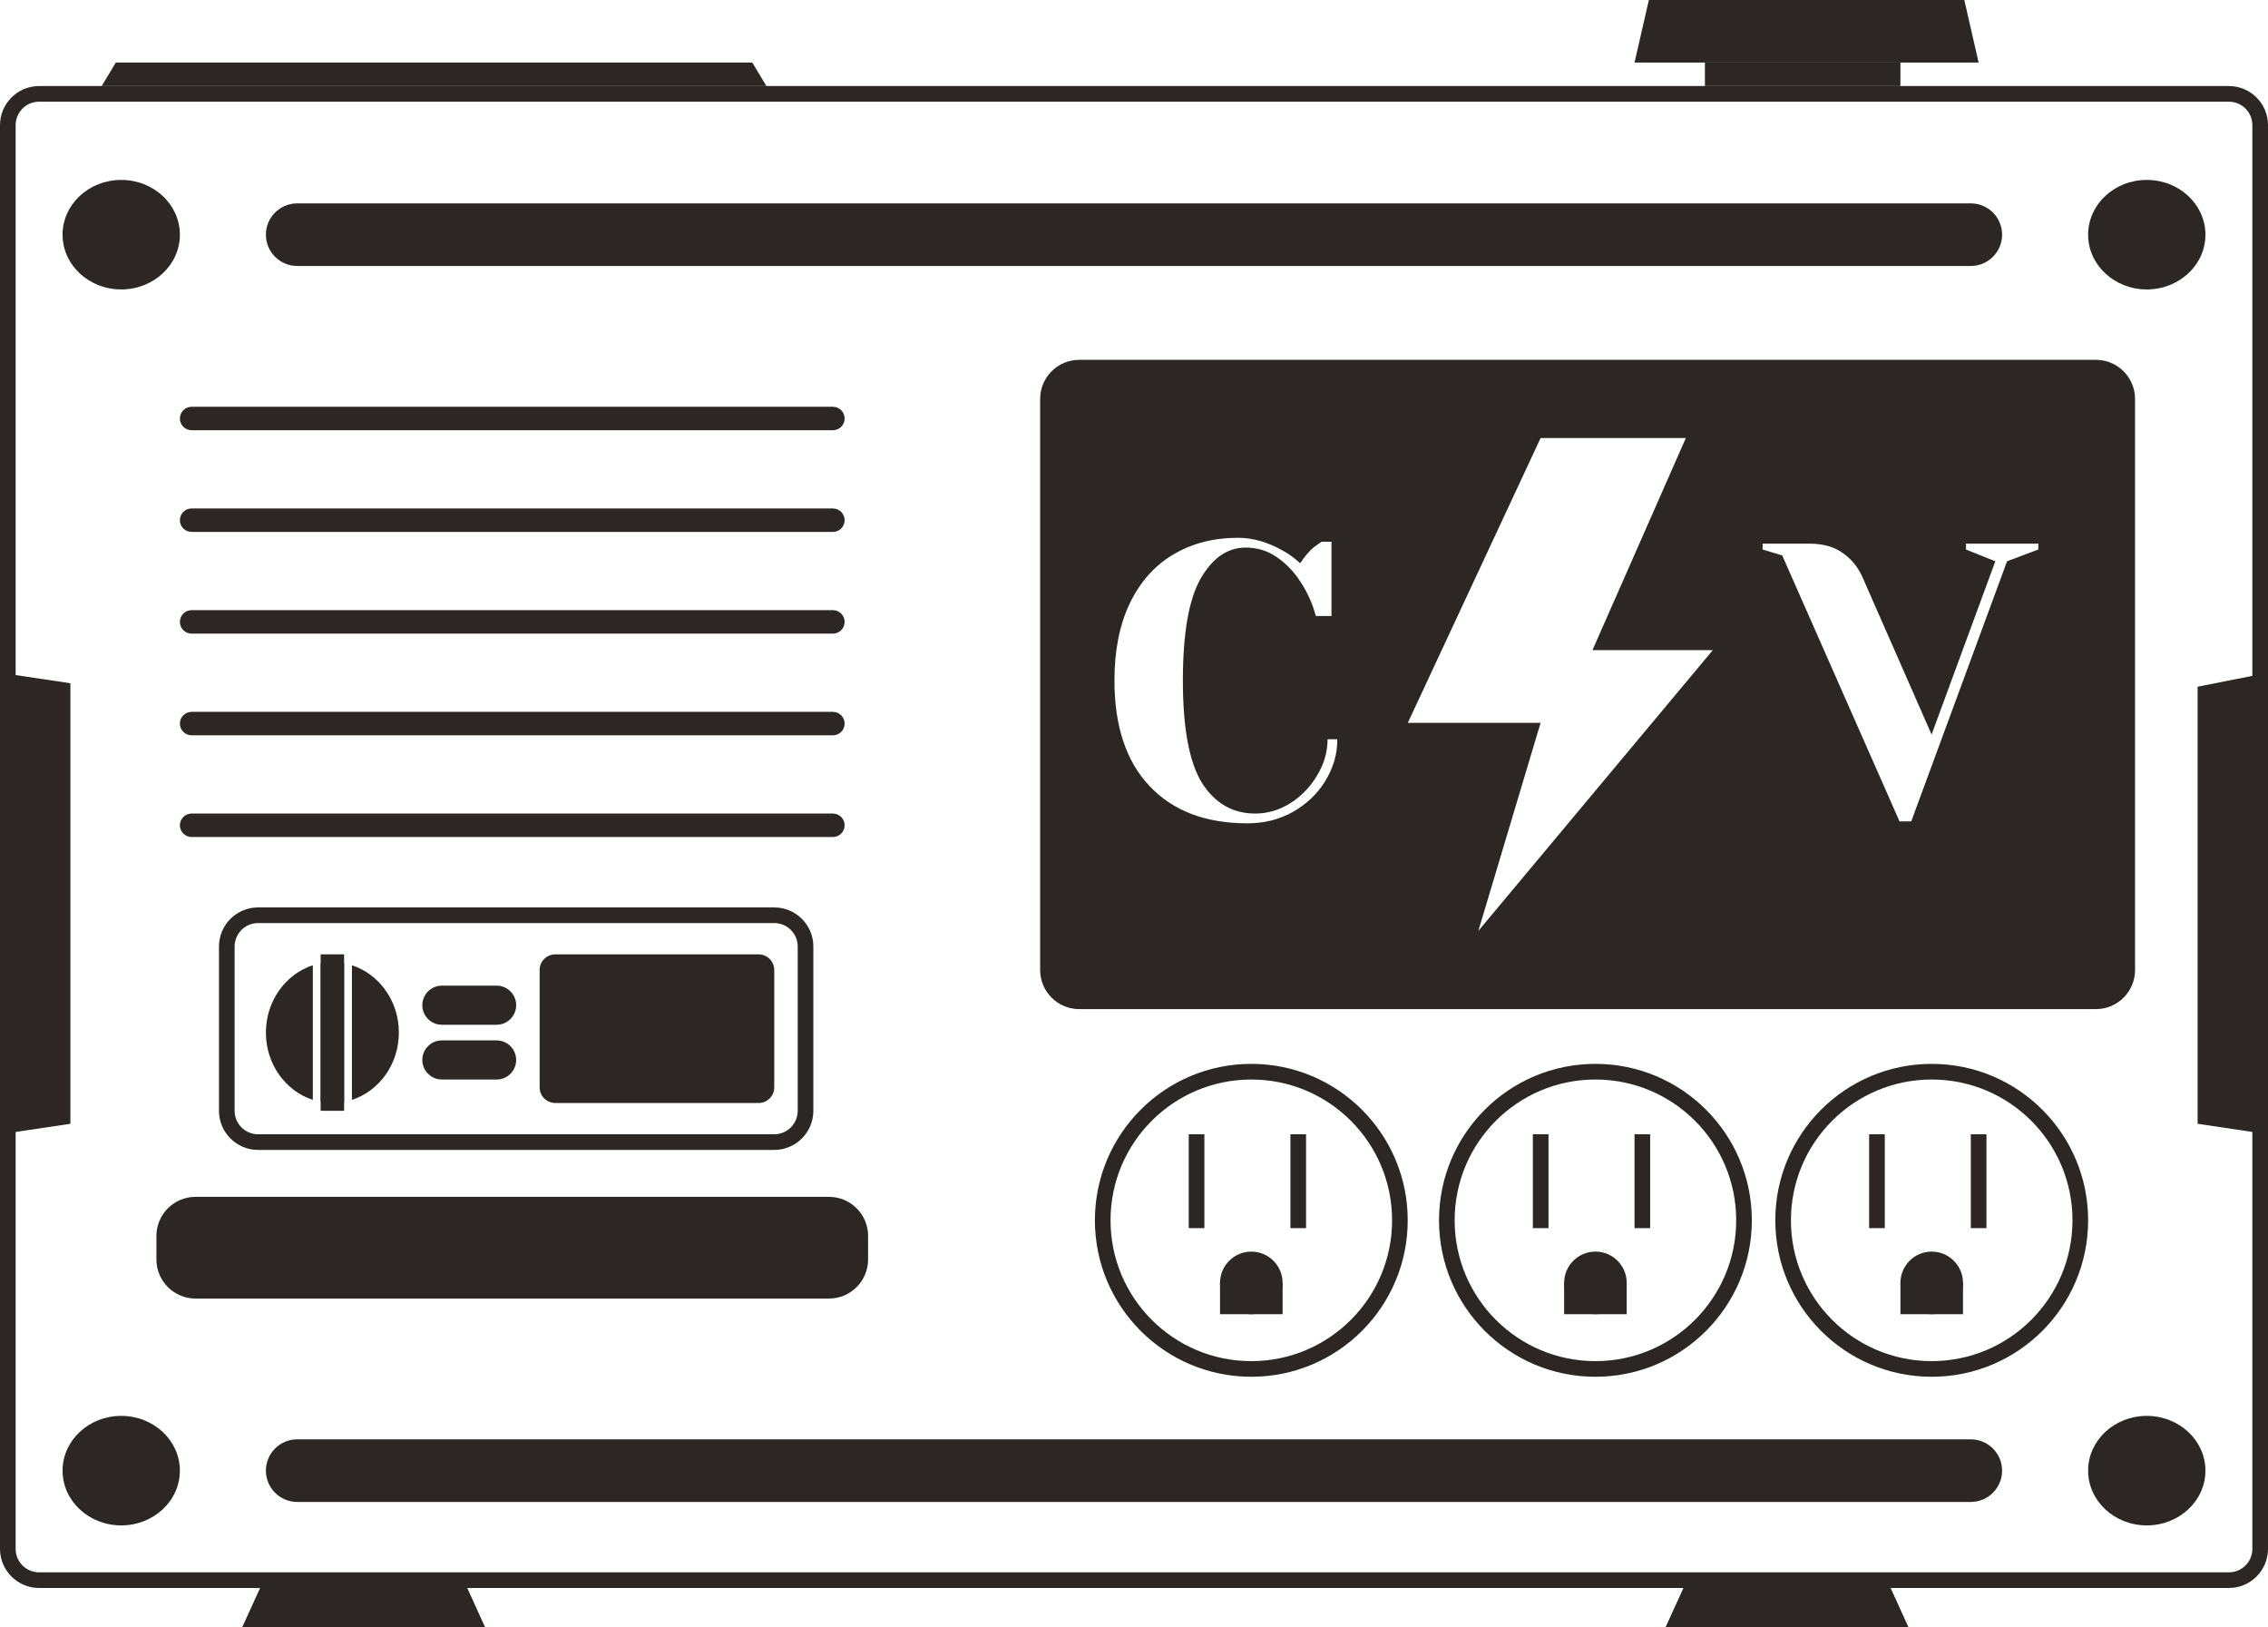 <svg width="290" height="208" viewBox="0 0 290 208" fill="none" xmlns="http://www.w3.org/2000/svg">
<path fill-rule="evenodd" clip-rule="evenodd" d="M5 11C2.239 11 0 13.239 0 16V198C0 200.761 2.239 203 5 203H285C287.761 203 290 200.761 290 198V16C290 13.239 287.761 11 285 11H5ZM5 13C3.343 13 2 14.343 2 16V198C2 199.657 3.343 201 5 201H285C286.657 201 288 199.657 288 198V16C288 14.343 286.657 13 285 13H5Z" fill="#2C2724"/>
<path d="M14.809 8H96.192L98 11H13L14.809 8Z" fill="#2C2724"/>
<path d="M218 8H243V11H218V8Z" fill="#2C2724"/>
<path d="M210.833 0H251.167L253 8H209L210.833 0Z" fill="#2C2724"/>
<path d="M23 53.5C23 52.672 23.672 52 24.5 52H106.5C107.328 52 108 52.672 108 53.5C108 54.328 107.328 55 106.5 55H24.5C23.672 55 23 54.328 23 53.5Z" fill="#2C2724"/>
<path d="M23 66.5C23 65.672 23.672 65 24.5 65H106.5C107.328 65 108 65.672 108 66.5C108 67.328 107.328 68 106.5 68H24.5C23.672 68 23 67.328 23 66.5Z" fill="#2C2724"/>
<path d="M23 79.5C23 78.672 23.672 78 24.5 78H106.5C107.328 78 108 78.672 108 79.5C108 80.328 107.328 81 106.5 81H24.5C23.672 81 23 80.328 23 79.5Z" fill="#2C2724"/>
<path d="M23 92.5C23 91.672 23.672 91 24.5 91H106.5C107.328 91 108 91.672 108 92.5C108 93.328 107.328 94 106.5 94H24.5C23.672 94 23 93.328 23 92.5Z" fill="#2C2724"/>
<path d="M23 105.5C23 104.672 23.672 104 24.5 104H106.5C107.328 104 108 104.672 108 105.5C108 106.328 107.328 107 106.5 107H24.5C23.672 107 23 106.328 23 105.5Z" fill="#2C2724"/>
<path fill-rule="evenodd" clip-rule="evenodd" d="M138 46C135.239 46 133 48.239 133 51V124C133 126.761 135.239 129 138 129H268C270.761 129 273 126.761 273 124V51C273 48.239 270.761 46 268 46H138ZM215.561 56H196.989L180.01 92.406H196.989L189.03 119L219.01 83.111H203.622L215.561 56ZM159.5 105.25C154.167 105.25 150 103.667 147 100.5C144 97.333 142.5 92.833 142.5 87C142.5 83.167 143.15 79.883 144.45 77.15C145.783 74.383 147.633 72.3 150 70.9C152.4 69.467 155.167 68.75 158.3 68.75C160.2 68.75 162.117 69.3 164.05 70.4C164.783 70.8 165.517 71.333 166.25 72C166.817 71.133 167.4 70.45 168 69.95C168.6 69.517 168.933 69.283 169 69.25H170.25V78.75H168.25C167.817 77.15 167.167 75.7 166.3 74.4C165.5 73.133 164.5 72.083 163.3 71.25C162.133 70.417 160.783 70 159.25 70C156.95 70 155.033 71.333 153.5 74C152 76.667 151.25 81 151.25 87C151.25 93.1 152.067 97.467 153.7 100.1C155.367 102.7 157.633 104 160.5 104C162.067 104 163.55 103.567 164.95 102.7C166.383 101.8 167.533 100.617 168.4 99.15C169.3 97.683 169.75 96.133 169.75 94.5H171C171 96.4 170.483 98.183 169.45 99.85C168.45 101.483 167.067 102.8 165.3 103.8C163.567 104.767 161.633 105.25 159.5 105.25ZM225.384 70.25L227.884 71L242.884 105H244.384L256.634 71.75L260.634 70.25V69.5H251.384V70.25L255.134 71.75L246.984 93.9L238.134 73.75C237.567 72.483 236.734 71.467 235.634 70.7C234.534 69.9 233.117 69.5 231.384 69.5H225.384V70.25Z" fill="#2C2724"/>
<path d="M33.279 203H59.721L62 208H31L33.279 203Z" fill="#2C2724"/>
<path d="M33.279 203H59.721L62 208H31L33.279 203Z" fill="#2C2724"/>
<path d="M215.279 203H241.721L244 208H213L215.279 203Z" fill="#2C2724"/>
<path d="M215.279 203H241.721L244 208H213L215.279 203Z" fill="#2C2724"/>
<path d="M281 87.788L290 86V145L281 143.659V87.788Z" fill="#2C2724"/>
<path d="M0 86L9 87.341V143.659L0 145V86Z" fill="#2C2724"/>
<path d="M23 30C23 33.866 19.642 37 15.5 37C11.358 37 8 33.866 8 30C8 26.134 11.358 23 15.5 23C19.642 23 23 26.134 23 30Z" fill="#2C2724"/>
<path d="M282 30C282 33.866 278.642 37 274.5 37C270.358 37 267 33.866 267 30C267 26.134 270.358 23 274.5 23C278.642 23 282 26.134 282 30Z" fill="#2C2724"/>
<path d="M34 30C34 27.791 35.791 26 38 26H252C254.209 26 256 27.791 256 30C256 32.209 254.209 34 252 34H38C35.791 34 34 32.209 34 30Z" fill="#2C2724"/>
<path d="M23 188C23 191.866 19.642 195 15.5 195C11.358 195 8 191.866 8 188C8 184.134 11.358 181 15.5 181C19.642 181 23 184.134 23 188Z" fill="#2C2724"/>
<path d="M282 188C282 191.866 278.642 195 274.5 195C270.358 195 267 191.866 267 188C267 184.134 270.358 181 274.5 181C278.642 181 282 184.134 282 188Z" fill="#2C2724"/>
<path d="M34 188C34 185.791 35.791 184 38 184H252C254.209 184 256 185.791 256 188C256 190.209 254.209 192 252 192H38C35.791 192 34 190.209 34 188Z" fill="#2C2724"/>
<path d="M20 158C20 155.239 22.239 153 25 153H106C108.761 153 111 155.239 111 158V161C111 163.761 108.761 166 106 166H25C22.239 166 20 163.761 20 161V158Z" fill="#2C2724"/>
<path fill-rule="evenodd" clip-rule="evenodd" d="M160 176C171.046 176 180 167.046 180 156C180 144.954 171.046 136 160 136C148.954 136 140 144.954 140 156C140 167.046 148.954 176 160 176ZM160 174C169.941 174 178 165.941 178 156C178 146.059 169.941 138 160 138C150.059 138 142 146.059 142 156C142 165.941 150.059 174 160 174Z" fill="#2C2724"/>
<path d="M152 145H154V157H152V145Z" fill="#2C2724"/>
<path d="M165 145H167V157H165V145Z" fill="#2C2724"/>
<path d="M164 164C164 166.209 162.209 168 160 168C157.791 168 156 166.209 156 164C156 161.791 157.791 160 160 160C162.209 160 164 161.791 164 164Z" fill="#2C2724"/>
<path d="M156 164H164V168H156V164Z" fill="#2C2724"/>
<path fill-rule="evenodd" clip-rule="evenodd" d="M204 176C215.046 176 224 167.046 224 156C224 144.954 215.046 136 204 136C192.954 136 184 144.954 184 156C184 167.046 192.954 176 204 176ZM204 174C213.941 174 222 165.941 222 156C222 146.059 213.941 138 204 138C194.059 138 186 146.059 186 156C186 165.941 194.059 174 204 174Z" fill="#2C2724"/>
<path d="M196 145H198V157H196V145Z" fill="#2C2724"/>
<path d="M209 145H211V157H209V145Z" fill="#2C2724"/>
<path d="M208 164C208 166.209 206.209 168 204 168C201.791 168 200 166.209 200 164C200 161.791 201.791 160 204 160C206.209 160 208 161.791 208 164Z" fill="#2C2724"/>
<path d="M200 164H208V168H200V164Z" fill="#2C2724"/>
<path fill-rule="evenodd" clip-rule="evenodd" d="M247 176C258.046 176 267 167.046 267 156C267 144.954 258.046 136 247 136C235.954 136 227 144.954 227 156C227 167.046 235.954 176 247 176ZM247 174C256.941 174 265 165.941 265 156C265 146.059 256.941 138 247 138C237.059 138 229 146.059 229 156C229 165.941 237.059 174 247 174Z" fill="#2C2724"/>
<path d="M239 145H241V157H239V145Z" fill="#2C2724"/>
<path d="M252 145H254V157H252V145Z" fill="#2C2724"/>
<path d="M251 164C251 166.209 249.209 168 247 168C244.791 168 243 166.209 243 164C243 161.791 244.791 160 247 160C249.209 160 251 161.791 251 164Z" fill="#2C2724"/>
<path d="M243 164H251V168H243V164Z" fill="#2C2724"/>
<path fill-rule="evenodd" clip-rule="evenodd" d="M33 116C30.239 116 28 118.239 28 121V142C28 144.761 30.239 147 33 147H99C101.761 147 104 144.761 104 142V121C104 118.239 101.761 116 99 116H33ZM33 118C31.343 118 30 119.343 30 121V142C30 143.657 31.343 145 33 145H99C100.657 145 102 143.657 102 142V121C102 119.343 100.657 118 99 118H33Z" fill="#2C2724"/>
<path d="M54 128.5C54 127.119 55.119 126 56.5 126H63.5C64.881 126 66 127.119 66 128.5C66 129.881 64.881 131 63.5 131H56.5C55.119 131 54 129.881 54 128.5Z" fill="#2C2724"/>
<path d="M54 135.5C54 134.119 55.119 133 56.5 133H63.5C64.881 133 66 134.119 66 135.5C66 136.881 64.881 138 63.5 138H56.5C55.119 138 54 136.881 54 135.5Z" fill="#2C2724"/>
<path d="M69 124C69 122.895 69.895 122 71 122H97C98.105 122 99 122.895 99 124V139C99 140.105 98.105 141 97 141H71C69.895 141 69 140.105 69 139V124Z" fill="#2C2724"/>
<path d="M41 122H44V142H41V122Z" fill="#2C2724"/>
<path d="M44 140.86C43.513 140.952 43.012 141 42.5 141C41.988 141 41.487 140.952 41 140.86V123.14C41.487 123.048 41.988 123 42.5 123C43.012 123 43.513 123.048 44 123.14V140.86Z" fill="#2C2724"/>
<path d="M45 140.604C48.474 139.474 51 136.049 51 132C51 127.951 48.474 124.526 45 123.396V140.604Z" fill="#2C2724"/>
<path d="M34 132C34 136.049 36.526 139.474 40 140.604V123.396C36.526 124.526 34 127.951 34 132Z" fill="#2C2724"/>
</svg>
